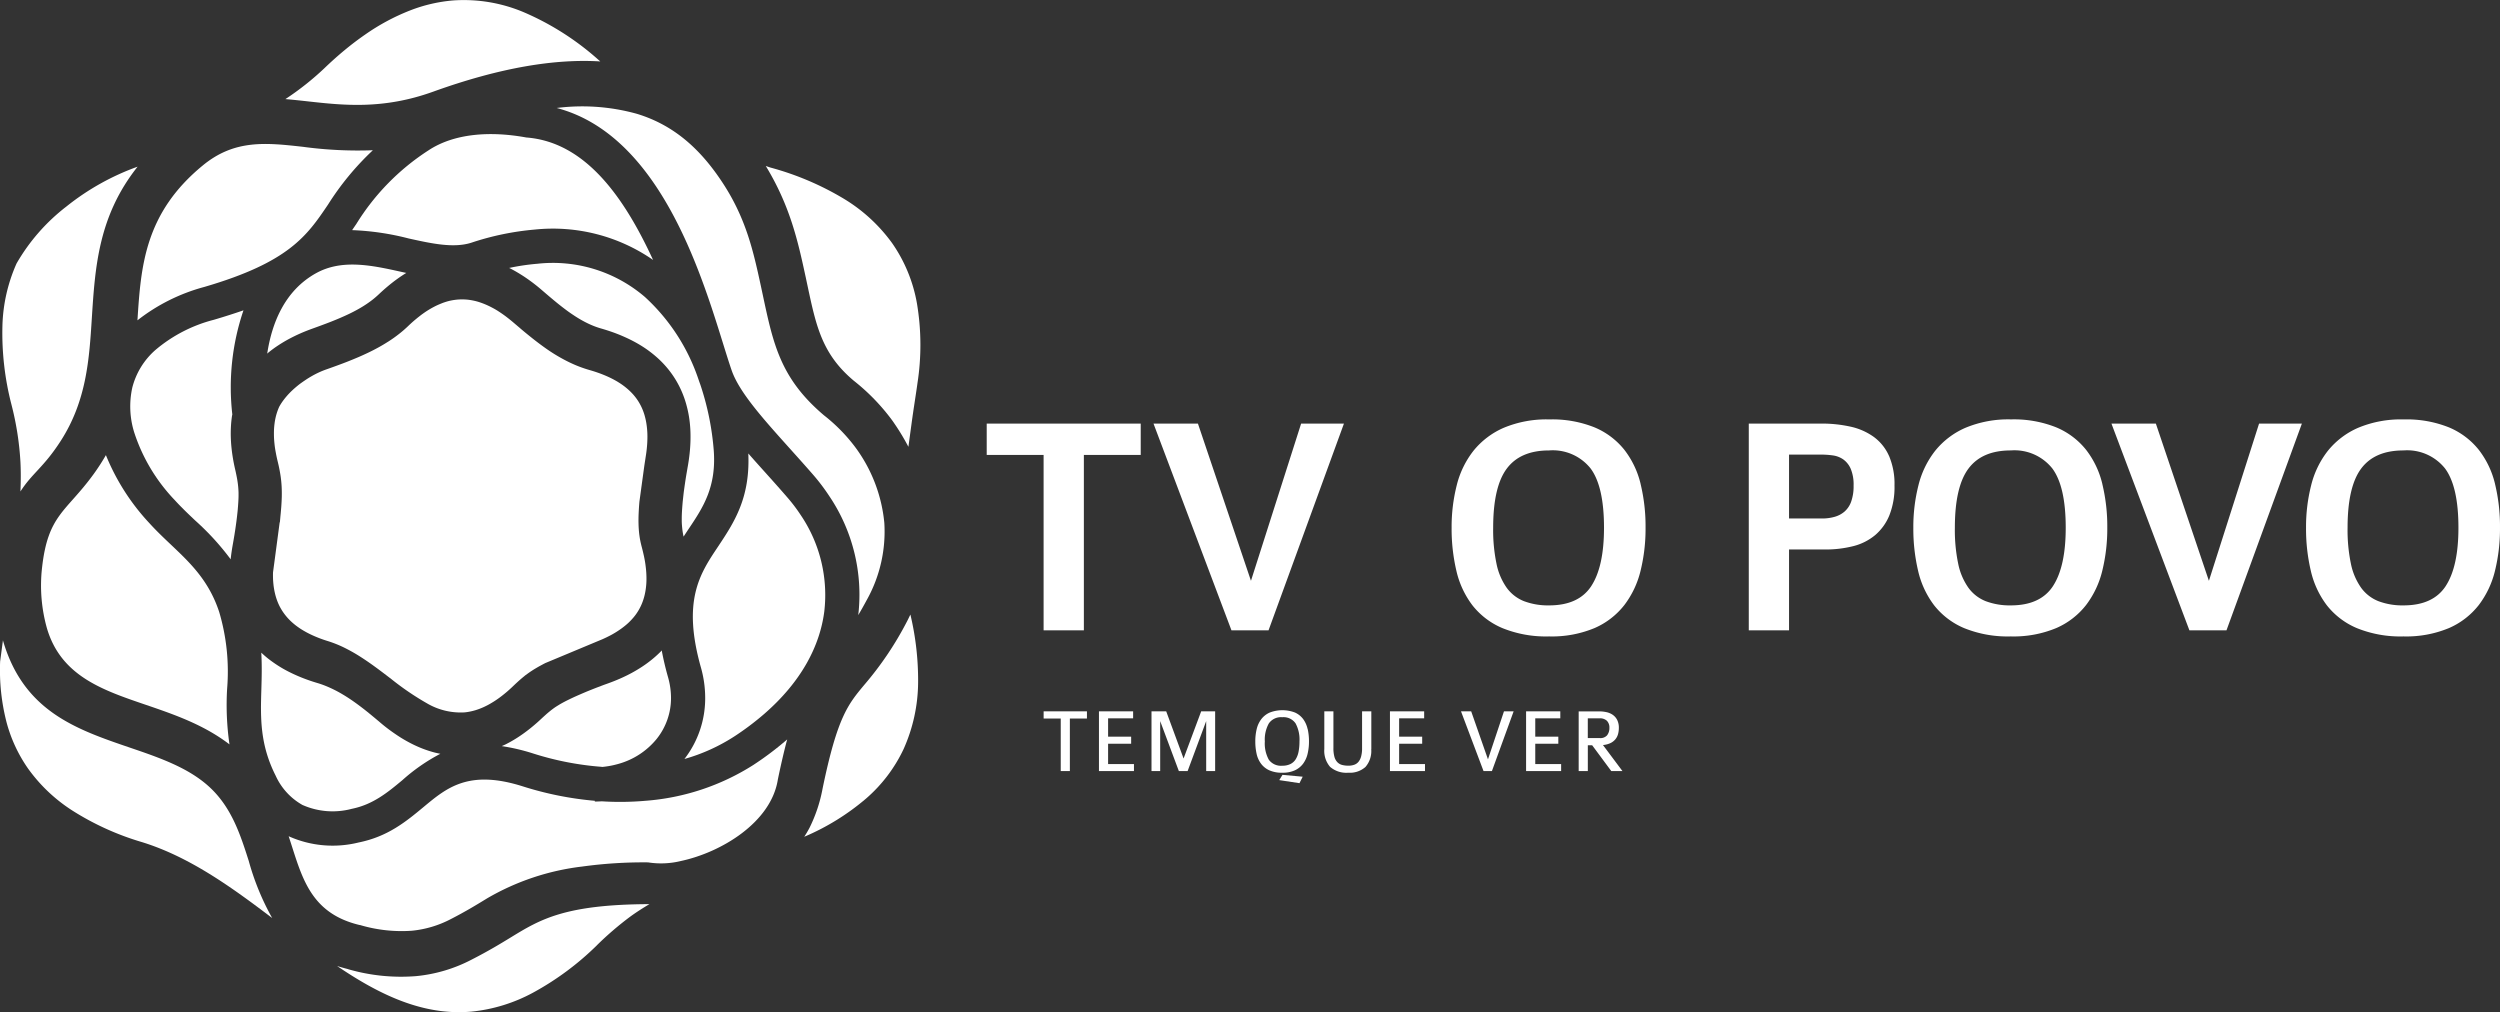 <svg id="Grupo_1681" data-name="Grupo 1681" xmlns="http://www.w3.org/2000/svg" xmlns:xlink="http://www.w3.org/1999/xlink" width="336.144" height="136.095" viewBox="0 0 336.144 136.095">
  <rect x="0" y="0" width="336.144" height="136.095" fill="#333333" stroke="none"/>
  <defs>
    <clipPath id="clip-path">
      <path id="Caminho_1409" data-name="Caminho 1409" d="M0,35.222H336.144v-136.1H0Z" transform="translate(0 100.873)" fill="#fff"/>
    </clipPath>
  </defs>
  <g id="Grupo_1628" data-name="Grupo 1628" clip-path="url(#clip-path)">
    <g id="Grupo_1608" data-name="Grupo 1608" transform="translate(67.456 87.457)">
      <path id="Caminho_1389" data-name="Caminho 1389" d="M3.485,4.055a11.724,11.724,0,0,0,2.174-.4A10.142,10.142,0,0,0,10.834.311a8.777,8.777,0,0,0,1.952-5.619,10.313,10.313,0,0,0-.41-2.744c-.362-1.274-.631-2.453-.839-3.562-.049.05-.09.107-.14.157A14.73,14.73,0,0,1,10.226-10.4q-.613.5-1.288.946c-.451.3-.926.583-1.423.854s-1.013.521-1.553.76c-.523.231-1.089.456-1.692.673v0c-.31.112-.513.183-.623.225l-.66.251c-.243.092-.444.17-.619.239l-.6.24h0c-.167.067-.355.144-.556.231l-.13.053-.372.161-.48.208-.447.2c-.24.112-.483.227-.73.347s-.453.224-.634.32h0c-.161.084-.341.186-.545.3h0c-.162.1-.327.2-.5.309s-.321.216-.463.32l0,0c-.14.105-.3.225-.465.364l-.192.157c-.094.081-.2.171-.306.268q-.279.249-.55.5c-.379.358-.77.706-1.172,1.04s-.8.645-1.181.92h0q-.619.449-1.2.805c-.4.246-.807.475-1.214.681l-.132.067h-.005c-.155.077-.312.139-.467.21a26.8,26.8,0,0,1,4.211.988,40.255,40.255,0,0,0,9.255,1.8" transform="translate(9.981 11.614)" fill="#fff"/>
    </g>
    <g id="Grupo_1609" data-name="Grupo 1609" transform="translate(47.344 18.031)">
      <path id="Caminho_1390" data-name="Caminho 1390" d="M6.061.118C1.1-.788-3.7-.406-7.111,1.862a31.379,31.379,0,0,0-9.664,9.856q-.293.433-.584.857a35.571,35.571,0,0,1,7.594,1.117c3.083.683,6.066,1.342,8.455.568A37.011,37.011,0,0,1,7.184,12.5a23.639,23.639,0,0,1,15.923,4.084C19.1,7.877,13.872.718,6.061.118" transform="translate(17.359 0.337)" fill="#fff"/>
    </g>
    <g id="Grupo_1610" data-name="Grupo 1610" transform="translate(18.48 19.358)">
      <path id="Caminho_1391" data-name="Caminho 1391" d="M5.762.1C.789-.453-3.423-.92-7.7,2.591c-7.841,6.43-8.334,13.566-8.8,20.839a25.1,25.1,0,0,1,8.991-4.49C3.889,15.61,6.3,12.047,9.123,7.867A37.325,37.325,0,0,1,15.154.56,54.941,54.941,0,0,1,5.762.1" transform="translate(16.502 0.283)" fill="#fff"/>
    </g>
    <g id="Grupo_1611" data-name="Grupo 1611" transform="translate(17.508 41.711)">
      <path id="Caminho_1392" data-name="Caminho 1392" d="M2.91.333A19.742,19.742,0,0,0-4.94,4.39,10.009,10.009,0,0,0-8.051,9.445a11.734,11.734,0,0,0,.274,6.086,23.779,23.779,0,0,0,5.429,9.044c.889.978,1.819,1.861,2.743,2.735a35.177,35.177,0,0,1,4.784,5.233c0-.042,0-.082.008-.125.062-.579.151-1.181.26-1.8l.123-.7c.049-.281.088-.518.113-.673l.1-.638h0c.038-.256.07-.476.093-.64.035-.263.061-.447.078-.581s.039-.31.069-.56c.026-.231.046-.418.059-.534.022-.2.038-.36.047-.46.022-.256.043-.528.062-.823h0c.019-.274.031-.514.038-.722.007-.224.008-.438.005-.644,0-.189-.013-.391-.028-.61-.012-.188-.032-.383-.057-.588s-.057-.417-.09-.619c-.04-.233-.084-.459-.13-.683s-.1-.482-.17-.774q-.172-.759-.294-1.5c-.08-.484-.143-.971-.19-1.453s-.073-.951-.084-1.417,0-.927.024-1.364c.027-.463.073-.913.136-1.346.011-.076.032-.151.045-.228a32.169,32.169,0,0,1,1.5-14C5.685-.521,4.361-.092,2.91.333" transform="translate(8.333 0.954)" fill="#fff"/>
    </g>
    <g id="Grupo_1612" data-name="Grupo 1612" transform="translate(5.522 61.195)">
      <path id="Caminho_1393" data-name="Caminho 1393" d="M6.2,5.46C4.812,1.241,2.324-1.116-.211-3.522c-1-.946-2.008-1.9-2.978-2.968a29.752,29.752,0,0,1-5.845-9.146,28.677,28.677,0,0,1-1.674,2.584C-14.4-7.977-16.828-7.631-17.62-.5a21.2,21.2,0,0,0,.662,8.162c1.89,6.383,7.445,8.28,13.153,10.228C.125,19.229,4.111,20.6,7.581,23.258a37.047,37.047,0,0,1-.316-7.492A28.126,28.126,0,0,0,6.2,5.46" transform="translate(17.752 15.636)" fill="#fff"/>
    </g>
    <g id="Grupo_1613" data-name="Grupo 1613" transform="translate(38.374 0)">
      <path id="Caminho_1394" data-name="Caminho 1394" d="M2.067,1.74Q.725,2.847-.675,4.19A37.969,37.969,0,0,1-5.919,8.341c.994.084,2,.193,3.042.309,4.725.523,10.1,1.12,16.808-1.3,9.222-3.324,16.556-4.437,22.493-4.072l-.275-.237A36.878,36.878,0,0,0,26.117-3.346,20.7,20.7,0,0,0,16.728-4.93h-.009a20.631,20.631,0,0,0-5.874,1.352A28.865,28.865,0,0,0,4.787-.322Q3.421.621,2.067,1.74" transform="translate(5.919 4.983)" fill="#fff"/>
    </g>
    <g id="Grupo_1614" data-name="Grupo 1614" transform="translate(68.455 35.389)">
      <path id="Caminho_1395" data-name="Caminho 1395" d="M6.213,7.092l-.12.7c-.054.309-.09.529-.115.68-.016.1-.051.322-.1.644h0c-.038.258-.069.471-.092.634-.035.255-.061.447-.08.577s-.038.318-.067.567l-.059.532v0c-.023.208-.038.359-.047.461h0c-.013.174-.034.4-.055.7-.018.248-.032.468-.04.661-.011.221-.018.428-.02.617s0,.393,0,.59c.005.162.015.345.032.553s.035.39.057.564.055.382.092.58c.018.094.042.2.065.3q.376-.581.761-1.154c1.843-2.764,3.682-5.522,3.288-10.522A36.714,36.714,0,0,0,8.052-3.572C8-3.734,7.946-3.9,7.89-4.059c-.045-.12-.089-.24-.131-.36l-.142-.414A26.412,26.412,0,0,0,.47-15.763,18.989,18.989,0,0,0-14-20.234a29.511,29.511,0,0,0-3.791.564c.045.022.09.039.134.061q.7.356,1.438.82c.483.3.957.627,1.421.97s.942.726,1.407,1.127c.316.271.634.546.963.824s.657.553.967.807.644.518.981.776.662.5.99.723.657.441.975.635.664.389,1.005.563h0c.34.174.681.332,1.02.467a10.645,10.645,0,0,0,1.048.362q.781.223,1.531.488c.482.169.962.359,1.44.567s.919.417,1.344.64c.445.233.859.471,1.237.712q.593.374,1.158.811t1.051.888a13.4,13.4,0,0,1,.944.974,13.025,13.025,0,0,1,.831,1.051A13.089,13.089,0,0,1,4.9-4.11a12.962,12.962,0,0,1,.653,1.386,13.236,13.236,0,0,1,.492,1.471A14.914,14.914,0,0,1,6.386.3q.125.779.177,1.587c.034.533.043,1.089.028,1.662S6.537,4.7,6.474,5.285s-.148,1.185-.26,1.807" transform="translate(17.794 20.31)" fill="#fff"/>
    </g>
    <g id="Grupo_1615" data-name="Grupo 1615" transform="translate(36.705 40.263)">
      <path id="Caminho_1396" data-name="Caminho 1396" d="M.135,10.453q.115.326.247.614c.092.2.192.393.3.576h0c.109.189.225.372.348.546q.217.308.46.588h0c.171.2.349.383.529.553q.293.275.61.525c.213.165.441.328.681.486s.509.314.788.467h0c.267.146.561.29.874.432s.637.274.967.4.685.246,1.042.356a15.736,15.736,0,0,1,2.285.92A22.518,22.518,0,0,1,11.4,18.129c1.378.878,2.666,1.861,3.948,2.841l.008,0,.026.02.027.022a36.89,36.89,0,0,0,4.919,3.362,8.967,8.967,0,0,0,5.012,1.214,6.88,6.88,0,0,0,.758-.112h0a7.657,7.657,0,0,0,.77-.194c.255-.078.518-.174.787-.285s.541-.24.8-.375.54-.3.834-.484.573-.378.846-.58.573-.44.862-.685c.24-.2.479-.418.718-.641l.148-.142c.2-.19.375-.356.532-.5s.329-.3.5-.448.337-.286.49-.409l.074-.058-.005-.009.422-.306c.17-.123.343-.243.517-.355q.235-.156.553-.345c.205-.121.4-.236.6-.343s.413-.223.657-.349l.005,0,.013-.005.009-.008.073-.034.011,0,.016-.008.018-.008L43.9,15.753l.043-.018q.484-.217.938-.451c.3-.154.58-.314.851-.483l0,0c.266-.166.528-.341.78-.526s.484-.372.7-.559.4-.372.588-.573a7.627,7.627,0,0,0,.51-.6,6.83,6.83,0,0,0,.428-.634h0a6.836,6.836,0,0,0,.355-.669,6.918,6.918,0,0,0,.3-.761,7.59,7.59,0,0,0,.223-.814,8.666,8.666,0,0,0,.146-.88q.057-.47.066-.926c.007-.328,0-.675-.022-1.038s-.061-.72-.112-1.1l-.007-.05V5.669c-.051-.364-.117-.735-.2-1.114s-.181-.8-.3-1.243c-.07-.267-.132-.528-.182-.781h0c-.05-.248-.092-.5-.128-.772S48.817,1.242,48.8,1s-.03-.483-.036-.757c-.007-.243-.008-.484-.005-.727s.012-.491.022-.719c.011-.268.026-.507.039-.729.019-.274.036-.5.053-.714l.005-.032,0-.023v-.008l.007-.053L48.917-3l.536-3.927.092-.666h0l.074-.492.005-.032.036-.233L49.8-9.27c.054-.394.094-.783.121-1.163s.039-.756.038-1.1-.019-.684-.049-1.012-.074-.644-.131-.955c-.054-.291-.123-.576-.2-.85a7.988,7.988,0,0,0-.275-.788,7.231,7.231,0,0,0-.351-.73,6.958,6.958,0,0,0-.422-.676q-.229-.32-.486-.613a8.028,8.028,0,0,0-.565-.572c-.212-.194-.428-.376-.646-.541h0c-.24-.182-.483-.351-.727-.5l-.139-.088c-.217-.131-.452-.262-.7-.391q-.445-.229-.939-.44c-.331-.14-.676-.275-1.032-.4s-.729-.243-1.135-.359c-.456-.131-.9-.281-1.332-.445s-.847-.343-1.261-.54A22.436,22.436,0,0,1,36.238-23.4c-.981-.692-1.917-1.437-2.836-2.194h0l-.171-.144-.107-.09-.02-.016-.235-.2-.031-.026,0-.005-.277-.232-.263-.225-.018-.013-.285-.244c-.352-.3-.7-.579-1.027-.828s-.673-.486-1-.7-.654-.4-.978-.565h0q-.429-.225-.853-.4l-.108-.045c-.317-.127-.619-.233-.9-.316a8.313,8.313,0,0,0-.888-.2,7.016,7.016,0,0,0-.872-.094,7.373,7.373,0,0,0-.862.011h-.013c-.174.013-.351.035-.537.062s-.371.063-.541.1-.37.092-.55.148-.364.119-.565.2-.387.157-.577.243-.391.189-.586.293-.4.223-.594.341-.4.252-.594.389c-.072.049-.162.113-.275.194h0c-.1.074-.189.139-.264.2-.039.028-.124.1-.255.2h0c-.078.061-.174.138-.283.229s-.2.166-.273.228c-.12.105-.213.185-.273.239s-.148.134-.277.252h0c-.057.051-.151.143-.281.266a15.687,15.687,0,0,1-1.216,1.051q-.644.506-1.3.93l-.155.1h-.005q-.589.378-1.2.719-.7.389-1.41.73t-1.394.635c-.453.194-.924.386-1.4.576s-.926.355-1.378.522c-.3.109-.8.293-1.363.492h0v0l-.02.007-.032.011c-.318.108-.646.236-.974.383s-.664.313-.994.5-.654.382-.974.6S3.31-18.65,3-18.4c-.282.227-.553.461-.808.7s-.488.484-.707.734a9.364,9.364,0,0,0-.583.737h0a7.819,7.819,0,0,0-.453.722,7.42,7.42,0,0,0-.271.691,7.783,7.783,0,0,0-.212.754c-.061.267-.109.541-.144.818s-.062.568-.074.865q-.016.47,0,.967c.013.322.042.664.082,1.027S-.07-9.659,0-9.3H0c.065.367.148.747.244,1.143.077.31.146.613.206.911s.111.58.157.865.081.569.109.836.05.549.063.826c.012.256.02.529.02.814s0,.546-.015.823h0l0,.022h0c-.012.31-.03.606-.049.893-.019.255-.046.581-.081.973L.619-.846.568-.284.54.029H.513L-.128,4.855l-.254,1.9c-.008.27-.007.537,0,.8s.027.529.054.788v0c.023.24.059.491.105.749s.1.484.154.7v0c.057.213.123.432.2.65" transform="translate(0.387 29.937)" fill="#fff"/>
    </g>
    <g id="Grupo_1616" data-name="Grupo 1616" transform="translate(35.929 35.573)">
      <path id="Caminho_1397" data-name="Caminho 1397" d="M3.4,1.41l.134-.086c.289-.192.569-.391.839-.6.308-.239.6-.492.885-.758Q5.873-.615,6.476-1.12c.407-.34.816-.66,1.222-.953s.822-.573,1.244-.832a.032.032,0,0,0,.015-.008l-.68-.148C4.385-3.922.33-4.821-3.182-2.873-7.425-.517-9.131,3.895-9.742,7.94c.057-.049.1-.1.161-.146a15.746,15.746,0,0,1,1.288-.946q.676-.447,1.423-.854c.5-.267,1.015-.522,1.553-.76s1.089-.456,1.692-.673c.3-.108.654-.236,1.213-.443.417-.154.835-.312,1.247-.474q.589-.231,1.217-.5h0c.414-.178.814-.358,1.191-.538h0q.561-.269,1.112-.572c.367-.2.718-.41,1.048-.625" transform="translate(9.742 4.037)" fill="#fff"/>
    </g>
    <g id="Grupo_1617" data-name="Grupo 1617" transform="translate(0.299 22.411)">
      <path id="Caminho_1398" data-name="Caminho 1398" d="M.5,3.368a21.983,21.983,0,0,0-1.9,8.355A38.342,38.342,0,0,0-.179,22.369a39.714,39.714,0,0,1,1.2,7.69c.065,1.272.057,2.57,0,3.969,1.576-2.476,3.117-3.219,5.436-6.831,3.458-5.393,3.813-10.962,4.162-16.452.441-6.931.889-13.756,6.155-20.391a33.335,33.335,0,0,0-9.6,5.378A26.057,26.057,0,0,0,.5,3.368" transform="translate(1.428 9.646)" fill="#fff"/>
    </g>
    <g id="Grupo_1618" data-name="Grupo 1618" transform="translate(74.853 14.326)">
      <path id="Caminho_1399" data-name="Caminho 1399" d="M7.117,6.3h0l-.04-.189C6.069,1.473,5.107-2.975,1.892-7.852c-2.608-3.953-6.075-7.589-11.519-9.23a27.41,27.41,0,0,0-10.756-.777C-4.845-13.772.311,9.212,3.136,17.406c1.016,2.944,4.212,6.5,7.852,10.553,1.05,1.168,2.132,2.375,3.077,3.459a26.971,26.971,0,0,1,2.221,2.934,23.711,23.711,0,0,1,3.878,15.973c.368-.622.747-1.284,1.151-2.043a18.839,18.839,0,0,0,2.353-10.351,20.29,20.29,0,0,0-3.94-10.224,22.84,22.84,0,0,0-4.15-4.223l-.057-.047C9.728,18.515,8.747,13.93,7.364,7.455Z" transform="translate(20.383 18.052)" fill="#fff"/>
    </g>
    <g id="Grupo_1619" data-name="Grupo 1619" transform="translate(45.329 121.567)">
      <path id="Caminho_1400" data-name="Caminho 1400" d="M9.038,1.433a42.771,42.771,0,0,1,4.526-3.884c.795-.573,1.626-1.11,2.545-1.653H16.1C4.7-4.062,1.4-2.034-2.543.375-3.908,1.209-5.469,2.164-7.8,3.357A20.276,20.276,0,0,1-15.307,5.58,25.5,25.5,0,0,1-24.4,4.647l0-.011c-.522-.127-1.012-.27-1.488-.418,5.7,3.868,11.576,6.712,18.075,6.131A21.936,21.936,0,0,0,.443,7.808a38.378,38.378,0,0,0,8.6-6.375" transform="translate(25.885 4.104)" fill="#fff"/>
    </g>
    <g id="Grupo_1620" data-name="Grupo 1620" transform="translate(102.961 22.324)">
      <path id="Caminho_1401" data-name="Caminho 1401" d="M5.262,4.783A20.3,20.3,0,0,0,1.908-3.353a22.113,22.113,0,0,0-6.4-5.9,38.827,38.827,0,0,0-9.937-4.238c-.217-.063-.421-.147-.635-.212C-11.8-8.327-10.758-3.667-9.713,1.174l.043.188v.012l.248,1.163C-8.293,7.812-7.5,11.548-3.308,15.105l.057.049A27.841,27.841,0,0,1,1.933,20.5a31.23,31.23,0,0,1,2.178,3.554l.406-2.987c.179-1.311.294-2.074.41-2.844.165-1.087.332-2.194.4-2.706A33.681,33.681,0,0,0,5.262,4.783" transform="translate(15.069 13.698)" fill="#fff"/>
    </g>
    <g id="Grupo_1621" data-name="Grupo 1621" transform="translate(0 86.084)">
      <path id="Caminho_1402" data-name="Caminho 1402" d="M.215,2.806A19.7,19.7,0,0,0,3.154,9.215a21.745,21.745,0,0,0,6.039,5.7,36.876,36.876,0,0,0,9.277,4.192c6.368,1.97,11.982,6.009,17.511,10.211a34.242,34.242,0,0,1-3.154-7.686c-1.1-3.444-2.257-7.063-5.142-9.8-2.843-2.7-6.856-4.07-10.8-5.416C9.646,3.945,2.607,1.541-.188-7.9c-.013-.043-.02-.093-.032-.138L-.6-5.174a28.131,28.131,0,0,0,.816,7.98" transform="translate(0.617 8.037)" fill="#fff"/>
    </g>
    <g id="Grupo_1622" data-name="Grupo 1622" transform="translate(35.089 87.752)">
      <path id="Caminho_1403" data-name="Caminho 1403" d="M1.457,5.306a9.989,9.989,0,0,0,6.575.5c2.859-.573,4.846-2.223,6.785-3.834a24.874,24.874,0,0,1,5.131-3.567c-.27-.054-.541-.112-.814-.182a15.015,15.015,0,0,1-1.5-.484q-.731-.279-1.456-.64c-.476-.239-.962-.507-1.453-.808q-.7-.435-1.437-.967T11.859-5.8c-.318-.27-.654-.553-1.028-.861-.344-.285-.688-.564-1.029-.834v0c-.325-.255-.671-.518-1.035-.785q-.514-.378-1.044-.73-.494-.328-1.042-.649h0c-.353-.205-.71-.4-1.071-.577s-.735-.345-1.1-.492-.75-.281-1.155-.4c-.511-.152-1.006-.318-1.484-.494s-.932-.362-1.39-.567-.886-.416-1.3-.637-.816-.463-1.2-.715-.768-.522-1.125-.8h0c-.343-.268-.671-.553-.986-.85.1,1.722.057,3.361.009,4.972-.111,3.748-.216,7.358,1.94,11.6a8.561,8.561,0,0,0,3.64,3.933" transform="translate(4.172 15.196)" fill="#fff"/>
    </g>
    <g id="Grupo_1623" data-name="Grupo 1623" transform="translate(108.133 82.63)">
      <path id="Caminho_1404" data-name="Caminho 1404" d="M3.458,4.682A22.239,22.239,0,0,0,5.411-4.25a38.175,38.175,0,0,0-1.038-9.16c-.15.306-.289.611-.451.916A44.392,44.392,0,0,1-1.843-3.936C-4.017-1.325-5.457.406-7.434,9.994a19.991,19.991,0,0,1-1.739,5.237A13.656,13.656,0,0,1-9.9,16.47a31.952,31.952,0,0,0,8.327-5.15A20.158,20.158,0,0,0,3.458,4.682" transform="translate(9.903 13.41)" fill="#fff"/>
    </g>
    <g id="Grupo_1624" data-name="Grupo 1624" transform="translate(38.812 99.418)">
      <path id="Caminho_1405" data-name="Caminho 1405" d="M2.463,6.458l.1.012a19.591,19.591,0,0,0,6.929.764A14.243,14.243,0,0,0,14.764,5.66c1.983-1.016,3.512-1.95,4.844-2.767A33.066,33.066,0,0,1,32.387-1.395a60.757,60.757,0,0,1,8.883-.564A11.221,11.221,0,0,0,45.7-2.147c5.345-1.14,12.109-5.138,13.024-10.958.432-2.089.846-3.863,1.255-5.389-.016.012-.027.026-.042.038a41.757,41.757,0,0,1-4.535,3.415,31.4,31.4,0,0,1-14.473,4.8,38.95,38.95,0,0,1-5.885.072c-.309.019-.619.03-.934.031v-.1a44.764,44.764,0,0,1-9.7-1.947c-7.225-2.284-10.184.174-13.264,2.732C8.754-7.465,6.3-5.425,2.33-4.629a14.448,14.448,0,0,1-9.383-.845c.162.49.317.978.474,1.463C-5.09.652-3.708,4.975,2.463,6.458" transform="translate(7.053 18.494)" fill="#fff"/>
    </g>
    <g id="Grupo_1625" data-name="Grupo 1625" transform="translate(92.03 60.973)">
      <path id="Caminho_1406" data-name="Caminho 1406" d="M4.046,2.143A22.284,22.284,0,0,0,2.2-.285C1.093-1.563.121-2.644-.819-3.691-1.568-4.524-2.3-5.339-3-6.138c.263,6.02-1.924,9.3-4.115,12.589-2.4,3.594-4.8,7.2-2.25,16.214A14.96,14.96,0,0,1-8.8,26.635a13.305,13.305,0,0,1-2.79,8.306A24.744,24.744,0,0,0-4.871,31.9a37.166,37.166,0,0,0,4.03-3.036c4.96-4.315,7.45-9.092,8.053-13.732A19.161,19.161,0,0,0,4.046,2.143" transform="translate(11.587 6.138)" fill="#fff"/>
    </g>
    <g id="Grupo_1626" data-name="Grupo 1626" transform="translate(140.324 95.492)">
      <path id="Caminho_1407" data-name="Caminho 1407" d="M1.507.289V-.68H-4.317V.289h2.3V7.356H-.79V.289ZM7.828,7.356V6.412H4.351V3.68h3.1V2.735h-3.1V.265H7.716V-.68H3.122V7.356Zm10.916,0V-.68H16.869L14.5,5.667,12.163-.68H10.188V7.356h1.167V.637l2.509,6.719h1.179L17.54.637V7.356ZM31.169,1.68a3.51,3.51,0,0,0-.6-1.329,2.82,2.82,0,0,0-1.1-.869,4.733,4.733,0,0,0-3.4.012,2.926,2.926,0,0,0-1.124.888,3.566,3.566,0,0,0-.615,1.329,6.988,6.988,0,0,0-.186,1.658,7.53,7.53,0,0,0,.174,1.664,3.471,3.471,0,0,0,.6,1.336,2.873,2.873,0,0,0,1.117.888,4.14,4.14,0,0,0,1.739.322,3.943,3.943,0,0,0,1.688-.322,2.907,2.907,0,0,0,1.106-.888,3.634,3.634,0,0,0,.608-1.336,7.059,7.059,0,0,0,.186-1.664,7.412,7.412,0,0,0-.181-1.689m-.664,6.433-2.72-.248-.434.708,2.72.409Zm-.553-3.378a2.99,2.99,0,0,1-.385,1.028,1.767,1.767,0,0,1-.714.648,2.416,2.416,0,0,1-1.093.225,2.008,2.008,0,0,1-1.813-.811,4.515,4.515,0,0,1-.534-2.455,4.459,4.459,0,0,1,.54-2.424,1.994,1.994,0,0,1,1.808-.83,1.957,1.957,0,0,1,1.782.823,4.555,4.555,0,0,1,.528,2.431,7.087,7.087,0,0,1-.119,1.365m9.78-.322V-.68H38.5V4.272a4.157,4.157,0,0,1-.125,1.106,1.935,1.935,0,0,1-.355.729,1.3,1.3,0,0,1-.573.4,2.293,2.293,0,0,1-.791.125,3.228,3.228,0,0,1-.841-.1,1.374,1.374,0,0,1-.63-.362,1.665,1.665,0,0,1-.4-.72,4.225,4.225,0,0,1-.138-1.182V-.68H33.423V4.388a3.307,3.307,0,0,0,.774,2.4,3.333,3.333,0,0,0,2.461.788,3.119,3.119,0,0,0,2.3-.776,3.266,3.266,0,0,0,.774-2.391M46.96,7.356V6.412H43.483V3.68h3.1V2.735h-3.1V.265h3.365V-.68h-4.6V7.356ZM58.881-.68h-1.3L55.428,5.779,53.169-.68H51.8l3.03,8.036h1.129Zm6.384,8.036V6.412H61.787V3.68h3.1V2.735h-3.1V.265h3.366V-.68h-4.6V7.356Zm8.245,0-2.62-3.5a2.967,2.967,0,0,0,1.019-.267,1.947,1.947,0,0,0,.658-.515,1.894,1.894,0,0,0,.353-.7,3.114,3.114,0,0,0,.105-.814,2.312,2.312,0,0,0-.235-1.1,1.88,1.88,0,0,0-.61-.684,2.4,2.4,0,0,0-.843-.347,4.652,4.652,0,0,0-.957-.1H67.624V7.356h1.23V3.89h.587l2.567,3.466ZM71.461,2.53a1.193,1.193,0,0,1-1.011.391h-1.6V.265h1.584a1.33,1.33,0,0,1,.99.335,1.285,1.285,0,0,1,.332.944,1.583,1.583,0,0,1-.3.986" transform="translate(4.317 0.828)" fill="#fff"/>
    </g>
    <g id="Grupo_1627" data-name="Grupo 1627" transform="translate(132.671 56.396)">
      <path id="Caminho_1408" data-name="Caminho 1408" d="M5.359,1.234V-2.976H-15.349V1.234H-7.7V24.821h5.414V1.234ZM32.683-2.976H26.926L20.181,18.162,13.05-2.976H7.077l10.483,27.8h4.984ZM72.574,5.144a12.028,12.028,0,0,0-2.191-4.6,10.131,10.131,0,0,0-3.995-3.007,15.267,15.267,0,0,0-6.079-1.074A14.92,14.92,0,0,0,54.143-2.4,10.694,10.694,0,0,0,50.083.7a12.282,12.282,0,0,0-2.234,4.618,22.789,22.789,0,0,0-.688,5.714,24.668,24.668,0,0,0,.645,5.8,12.169,12.169,0,0,0,2.148,4.62,10.122,10.122,0,0,0,4.039,3.072,15.577,15.577,0,0,0,6.272,1.117,14.909,14.909,0,0,0,6.1-1.117,10.269,10.269,0,0,0,4.016-3.094,12.412,12.412,0,0,0,2.191-4.64,23.7,23.7,0,0,0,.666-5.758,24.262,24.262,0,0,0-.666-5.885m-6.616,13.7q-1.7,2.621-5.692,2.621a9.129,9.129,0,0,1-3.351-.559,5.26,5.26,0,0,1-2.341-1.805A8.513,8.513,0,0,1,53.2,15.885a22.2,22.2,0,0,1-.452-4.856q0-5.5,1.827-7.948T60.265.633A6.506,6.506,0,0,1,65.851,3.06q1.8,2.429,1.8,7.97,0,5.2-1.7,7.82M105.978,1.384a6.361,6.361,0,0,0-2.063-2.577,8.439,8.439,0,0,0-3.137-1.375,17.668,17.668,0,0,0-3.909-.409H87.117v27.8H92.53V13.952h4.813a15.115,15.115,0,0,0,3.824-.451,7.432,7.432,0,0,0,2.943-1.483,6.915,6.915,0,0,0,1.912-2.663,10.3,10.3,0,0,0,.688-4,9.64,9.64,0,0,0-.73-3.975m-5.092,6.123a3.2,3.2,0,0,1-.9,1.353,3.482,3.482,0,0,1-1.353.71A6.077,6.077,0,0,1,97,9.784H92.53V1.191h4.254a12.04,12.04,0,0,1,1.611.108,3.221,3.221,0,0,1,1.418.537A3.039,3.039,0,0,1,100.822,3.1a5.46,5.46,0,0,1,.387,2.256,6.173,6.173,0,0,1-.322,2.148m33.768-2.362a12.028,12.028,0,0,0-2.191-4.6,10.131,10.131,0,0,0-3.995-3.007,15.267,15.267,0,0,0-6.079-1.074A14.92,14.92,0,0,0,116.224-2.4,10.694,10.694,0,0,0,112.164.7a12.282,12.282,0,0,0-2.234,4.618,22.789,22.789,0,0,0-.688,5.714,24.668,24.668,0,0,0,.645,5.8,12.168,12.168,0,0,0,2.148,4.62,10.122,10.122,0,0,0,4.039,3.072,15.577,15.577,0,0,0,6.272,1.117,14.909,14.909,0,0,0,6.1-1.117,10.269,10.269,0,0,0,4.016-3.094,12.411,12.411,0,0,0,2.191-4.64,23.7,23.7,0,0,0,.667-5.758,24.26,24.26,0,0,0-.667-5.885m-6.616,13.7q-1.7,2.621-5.692,2.621a9.129,9.129,0,0,1-3.351-.559,5.267,5.267,0,0,1-2.341-1.805,8.513,8.513,0,0,1-1.375-3.222,22.2,22.2,0,0,1-.452-4.856q0-5.5,1.827-7.948T122.346.633a6.506,6.506,0,0,1,5.586,2.427q1.8,2.429,1.8,7.97,0,5.2-1.7,7.82M161.486-2.976h-5.757l-6.745,21.139L141.851-2.976H135.88l10.483,27.8h4.984Zm25.972,8.121a12.028,12.028,0,0,0-2.191-4.6,10.131,10.131,0,0,0-3.995-3.007,15.267,15.267,0,0,0-6.079-1.074A14.919,14.919,0,0,0,169.026-2.4,10.694,10.694,0,0,0,164.967.7a12.282,12.282,0,0,0-2.234,4.618,22.789,22.789,0,0,0-.688,5.714,24.667,24.667,0,0,0,.645,5.8,12.148,12.148,0,0,0,2.148,4.62,10.122,10.122,0,0,0,4.039,3.072,15.577,15.577,0,0,0,6.272,1.117,14.909,14.909,0,0,0,6.1-1.117,10.269,10.269,0,0,0,4.016-3.094,12.411,12.411,0,0,0,2.191-4.64,23.7,23.7,0,0,0,.667-5.758,24.26,24.26,0,0,0-.667-5.885m-6.616,13.7q-1.7,2.621-5.692,2.621a9.129,9.129,0,0,1-3.351-.559,5.271,5.271,0,0,1-2.342-1.805,8.556,8.556,0,0,1-1.375-3.222,22.288,22.288,0,0,1-.451-4.856q0-5.5,1.825-7.948T175.149.633a6.506,6.506,0,0,1,5.586,2.427q1.8,2.429,1.8,7.97,0,5.2-1.7,7.82" transform="translate(15.349 3.535)" fill="#fff"/>
    </g>
  </g>
</svg>

